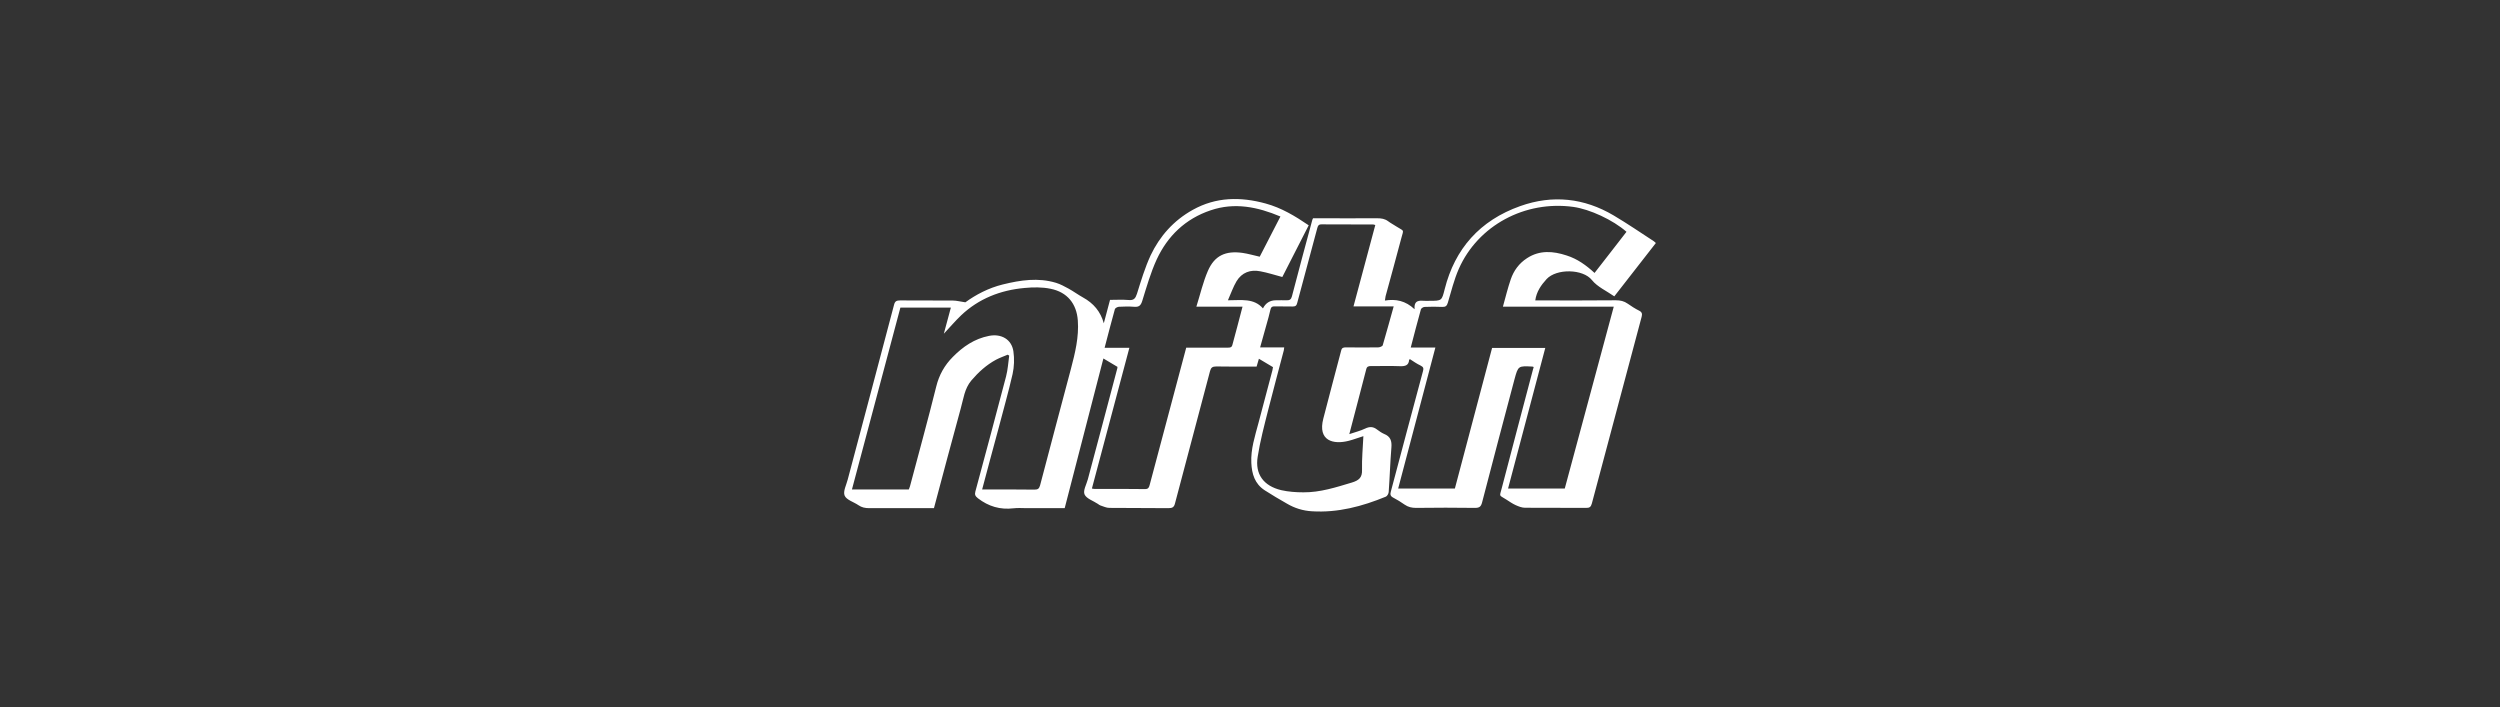 <svg width="640" height="181" viewBox="0 0 640 181" fill="none" xmlns="http://www.w3.org/2000/svg">
<rect x="0" y="0" width="640" height="181" fill="#333333" stroke="none"/>
<path d="M392.612 93.953C392.438 93.884 392.404 93.849 392.369 93.849C388.662 93.641 388.662 93.641 387.726 97.036C384.92 107.569 382.148 118.102 379.411 128.634C379.134 129.674 378.753 130.02 377.61 130.02C372.586 129.951 367.562 129.951 362.504 130.02C361.43 130.02 360.494 129.812 359.593 129.189C358.658 128.53 357.653 127.907 356.648 127.387C355.921 127.006 355.851 126.555 356.059 125.828C358.796 115.572 361.499 105.317 364.271 95.061C364.479 94.334 364.444 93.953 363.647 93.572C362.677 93.121 361.811 92.498 360.945 91.943C360.841 92.047 360.737 92.082 360.737 92.117C360.633 93.502 359.801 93.78 358.485 93.745C355.99 93.641 353.495 93.745 351.001 93.71C350.343 93.71 349.927 93.814 349.754 94.542C348.368 99.981 346.913 105.386 345.423 111.138C346.913 110.618 348.264 110.306 349.476 109.717C350.62 109.163 351.555 109.197 352.525 109.96C353.08 110.375 353.669 110.791 354.292 111.068C355.99 111.727 356.337 112.905 356.198 114.568C355.886 118.344 355.782 122.155 355.505 125.966C355.47 126.382 355.124 127.006 354.777 127.144C348.714 129.639 342.478 131.302 335.826 130.886C333.539 130.748 331.426 130.089 329.485 128.946C327.545 127.837 325.64 126.729 323.769 125.516C321.205 123.853 320.477 121.324 320.339 118.517C320.165 114.983 321.274 111.657 322.175 108.262C323.353 103.758 324.565 99.288 325.743 94.784C325.813 94.507 325.847 94.23 325.882 93.987C324.704 93.295 323.561 92.602 322.279 91.839C322.071 92.567 321.898 93.156 321.69 93.849C318.26 93.849 314.795 93.883 311.365 93.814C310.395 93.814 310.014 94.091 309.771 94.992C306.792 106.287 303.777 117.582 300.798 128.877C300.555 129.847 300.139 130.089 299.1 130.089C294.076 130.02 289.053 130.089 283.994 130.02C283.232 130.02 282.47 129.639 281.707 129.396C281.465 129.327 281.292 129.154 281.084 129.015C279.906 128.218 278.139 127.664 277.654 126.59C277.203 125.585 278.139 124.026 278.485 122.71C281.014 113.216 283.544 103.758 286.038 94.265C286.073 94.161 286.073 94.022 286.073 93.918C284.895 93.225 283.752 92.532 282.47 91.77C279.144 104.555 275.852 117.27 272.561 130.089C269.304 130.089 266.082 130.089 262.825 130.089C261.716 130.089 260.573 129.985 259.464 130.124C256.034 130.54 253.055 129.639 250.352 127.56C249.659 127.006 249.486 126.625 249.694 125.828C252.327 116.023 254.995 106.183 257.559 96.344C258.009 94.611 258.113 92.809 258.356 91.043C258.217 90.973 258.113 90.869 257.974 90.8C256.97 91.216 255.93 91.597 254.995 92.082C252.5 93.433 250.491 95.269 248.654 97.418C246.887 99.531 246.645 102.129 245.952 104.555C243.631 113.009 241.379 121.497 239.092 130.089C238.607 130.089 238.122 130.089 237.637 130.089C232.613 130.089 227.589 130.055 222.531 130.089C221.491 130.089 220.591 129.916 219.759 129.327C218.546 128.496 216.675 127.976 216.225 126.867C215.775 125.793 216.675 124.13 217.022 122.744C220.972 107.846 224.956 92.948 228.871 78.05C229.114 77.08 229.529 76.907 230.465 76.907C234.969 76.941 239.438 76.907 243.942 76.941C244.878 76.941 245.848 77.219 247.13 77.392C249.798 75.451 253.055 73.719 256.727 72.818C261.231 71.71 265.77 71.017 270.343 72.403C271.487 72.749 272.526 73.338 273.565 73.892C274.813 74.585 275.991 75.451 277.238 76.144C279.94 77.634 281.742 79.748 282.574 82.762C283.093 80.787 283.613 78.812 284.167 76.768C285.761 76.768 287.355 76.664 288.914 76.803C290.3 76.941 290.681 76.352 291.062 75.209C292.101 71.883 293.106 68.522 294.561 65.369C296.883 60.484 300.417 56.465 305.337 53.728C311.296 50.402 317.567 50.333 324.011 52.1C328.065 53.208 331.564 55.322 335.029 57.678C332.707 62.182 330.421 66.686 328.273 70.913C326.298 70.393 324.531 69.804 322.66 69.458C320.096 68.938 317.913 69.769 316.562 71.987C315.696 73.442 315.142 75.07 314.345 76.872C317.809 76.872 320.997 76.283 323.318 78.951C324.011 77.565 325.12 76.872 326.644 76.872C327.545 76.872 328.481 76.837 329.381 76.872C330.178 76.907 330.525 76.629 330.733 75.867C332.43 69.319 334.197 62.805 335.964 56.257C335.999 56.188 336.034 56.119 336.137 55.876H337.385C342.443 55.876 347.536 55.911 352.595 55.876C353.634 55.876 354.535 56.015 355.366 56.638C356.059 57.158 356.822 57.539 357.549 58.024C359.559 59.306 359.351 58.613 358.727 61.004C357.411 65.958 356.059 70.913 354.708 75.833C354.639 76.144 354.604 76.456 354.535 76.941C357.341 76.491 359.801 76.976 362.123 79.159C361.949 76.733 363.404 76.941 364.756 77.011C365.137 77.045 365.518 77.011 365.864 77.011C369.121 77.011 369.087 77.011 369.849 73.996C372.447 63.706 378.822 56.43 389.182 52.758C397.462 49.813 405.535 50.679 413.088 55.148C416.587 57.227 419.948 59.514 423.343 61.731C423.517 61.835 423.655 62.008 423.898 62.216C420.398 66.721 416.899 71.19 413.261 75.867C411.286 74.481 408.93 73.442 407.544 71.71C405.223 68.799 398.467 68.73 395.938 71.433C394.517 72.992 393.339 74.655 393.027 76.907H394.587C400.962 76.907 407.302 76.941 413.677 76.872C414.82 76.872 415.756 77.08 416.691 77.738C417.627 78.396 418.597 79.02 419.636 79.54C420.398 79.921 420.433 80.406 420.26 81.099C415.998 97.036 411.737 112.974 407.51 128.911C407.267 129.778 406.921 130.055 405.985 130.02C400.788 129.985 395.591 130.02 390.394 129.985C389.597 129.985 388.731 129.639 387.969 129.293C387.137 128.911 386.41 128.392 385.648 127.907C383.673 126.625 383.846 127.318 384.47 124.892C387.103 114.741 389.805 104.624 392.473 94.472C392.577 94.265 392.577 94.126 392.612 93.953ZM408.203 69.873C409.658 68.037 411.009 66.305 412.326 64.572C413.677 62.84 415.028 61.073 416.379 59.341C412.915 56.292 406.99 53.555 402.763 52.966C390.394 51.268 378.372 57.712 373.452 68.834C372.239 71.606 371.512 74.585 370.646 77.496C370.403 78.293 370.091 78.604 369.225 78.57C367.735 78.5 366.246 78.5 364.721 78.57C364.375 78.57 363.82 78.916 363.751 79.193C362.85 82.381 362.053 85.568 361.152 88.964H367.458C364.236 101.125 361.083 113.078 357.93 125.066H372.447C375.635 113.043 378.822 101.055 381.975 89.068H395.591C392.404 101.125 389.251 113.043 386.063 125.066H400.58C404.738 109.613 408.896 94.161 413.123 78.5H384.747C385.44 76.006 385.994 73.719 386.756 71.502C387.519 69.284 388.87 67.413 390.914 66.097C394.136 63.983 397.601 64.261 401.065 65.404C403.803 66.27 406.055 67.898 408.203 69.873ZM251.426 125.308C256.034 125.308 260.434 125.274 264.834 125.343C265.701 125.343 266.012 125.1 266.255 124.269C268.853 114.325 271.521 104.382 274.154 94.438C275.228 90.35 276.233 86.296 275.921 82.034C275.61 77.773 273.254 74.793 268.957 73.927C266.809 73.477 264.488 73.511 262.305 73.719C256.103 74.273 250.56 76.456 246.056 80.718C244.566 82.138 243.25 83.697 241.621 85.43C242.279 83.039 242.834 80.926 243.423 78.743H230.5C226.377 94.265 222.219 109.752 218.096 125.308H232.648C232.752 124.996 232.89 124.754 232.959 124.477C235.211 115.954 237.567 107.465 239.681 98.942C240.408 95.997 241.794 93.502 243.942 91.354C246.506 88.756 249.451 86.712 253.193 85.984C256.346 85.361 258.979 86.885 259.43 89.934C259.707 91.839 259.637 93.884 259.222 95.754C258.148 100.466 256.796 105.144 255.584 109.821C254.198 114.949 252.812 120.042 251.426 125.308ZM318.087 78.5H306.272C307.277 75.313 307.97 72.229 309.217 69.354C310.915 65.439 313.721 64.122 318.121 64.746C319.542 64.954 320.928 65.369 322.487 65.716C324.219 62.39 325.986 58.96 327.788 55.426C321.932 52.966 316.077 51.753 309.945 53.832C303.431 56.015 298.892 60.449 296.12 66.409C294.561 69.804 293.522 73.477 292.413 77.045C292.032 78.258 291.547 78.639 290.3 78.535C289.018 78.431 287.736 78.466 286.419 78.535C286.073 78.57 285.519 78.847 285.415 79.124C284.514 82.346 283.682 85.603 282.781 89.033H289.122C285.9 101.125 282.712 113.078 279.525 125.066C279.906 125.135 280.079 125.17 280.287 125.17C284.583 125.17 288.845 125.135 293.141 125.204C294.007 125.204 294.146 124.754 294.319 124.13C295.739 118.795 297.16 113.459 298.58 108.123C300.278 101.783 301.976 95.443 303.673 88.998H305.059H314.275C314.83 88.998 315.315 88.998 315.488 88.305C316.354 85.153 317.186 81.93 318.087 78.5ZM349.026 111.657C347.675 112.073 346.531 112.524 345.319 112.835C341.334 113.875 337.281 112.87 338.771 107.153C340.26 101.333 341.82 95.547 343.344 89.726C343.517 88.998 343.933 88.929 344.591 88.929C347.328 88.964 350.065 88.964 352.837 88.929C353.218 88.929 353.911 88.652 353.981 88.375C354.951 85.118 355.817 81.826 356.787 78.431H346.497C348.368 71.398 350.204 64.503 352.075 57.608C351.798 57.539 351.659 57.47 351.555 57.47C347.155 57.47 342.755 57.47 338.32 57.435C337.523 57.435 337.385 57.816 337.212 58.44C335.514 64.815 333.781 71.19 332.084 77.565C331.911 78.258 331.633 78.466 330.906 78.466C329.416 78.431 327.926 78.466 326.402 78.431C325.709 78.396 325.362 78.604 325.224 79.297C324.947 80.579 324.565 81.861 324.219 83.108C323.699 84.979 323.18 86.85 322.591 88.929H328.758C328.688 89.31 328.688 89.483 328.654 89.691C327.337 94.75 325.951 99.808 324.669 104.901C323.665 108.886 322.591 112.905 321.967 116.924C321.239 121.393 323.491 124.407 327.995 125.481C329.832 125.897 331.772 126.036 333.678 126.036C337.974 126.07 341.993 124.754 346.046 123.541C347.883 122.987 348.749 122.259 348.68 120.284C348.61 117.478 348.887 114.637 349.026 111.657Z" fill="white"/>
</svg>
